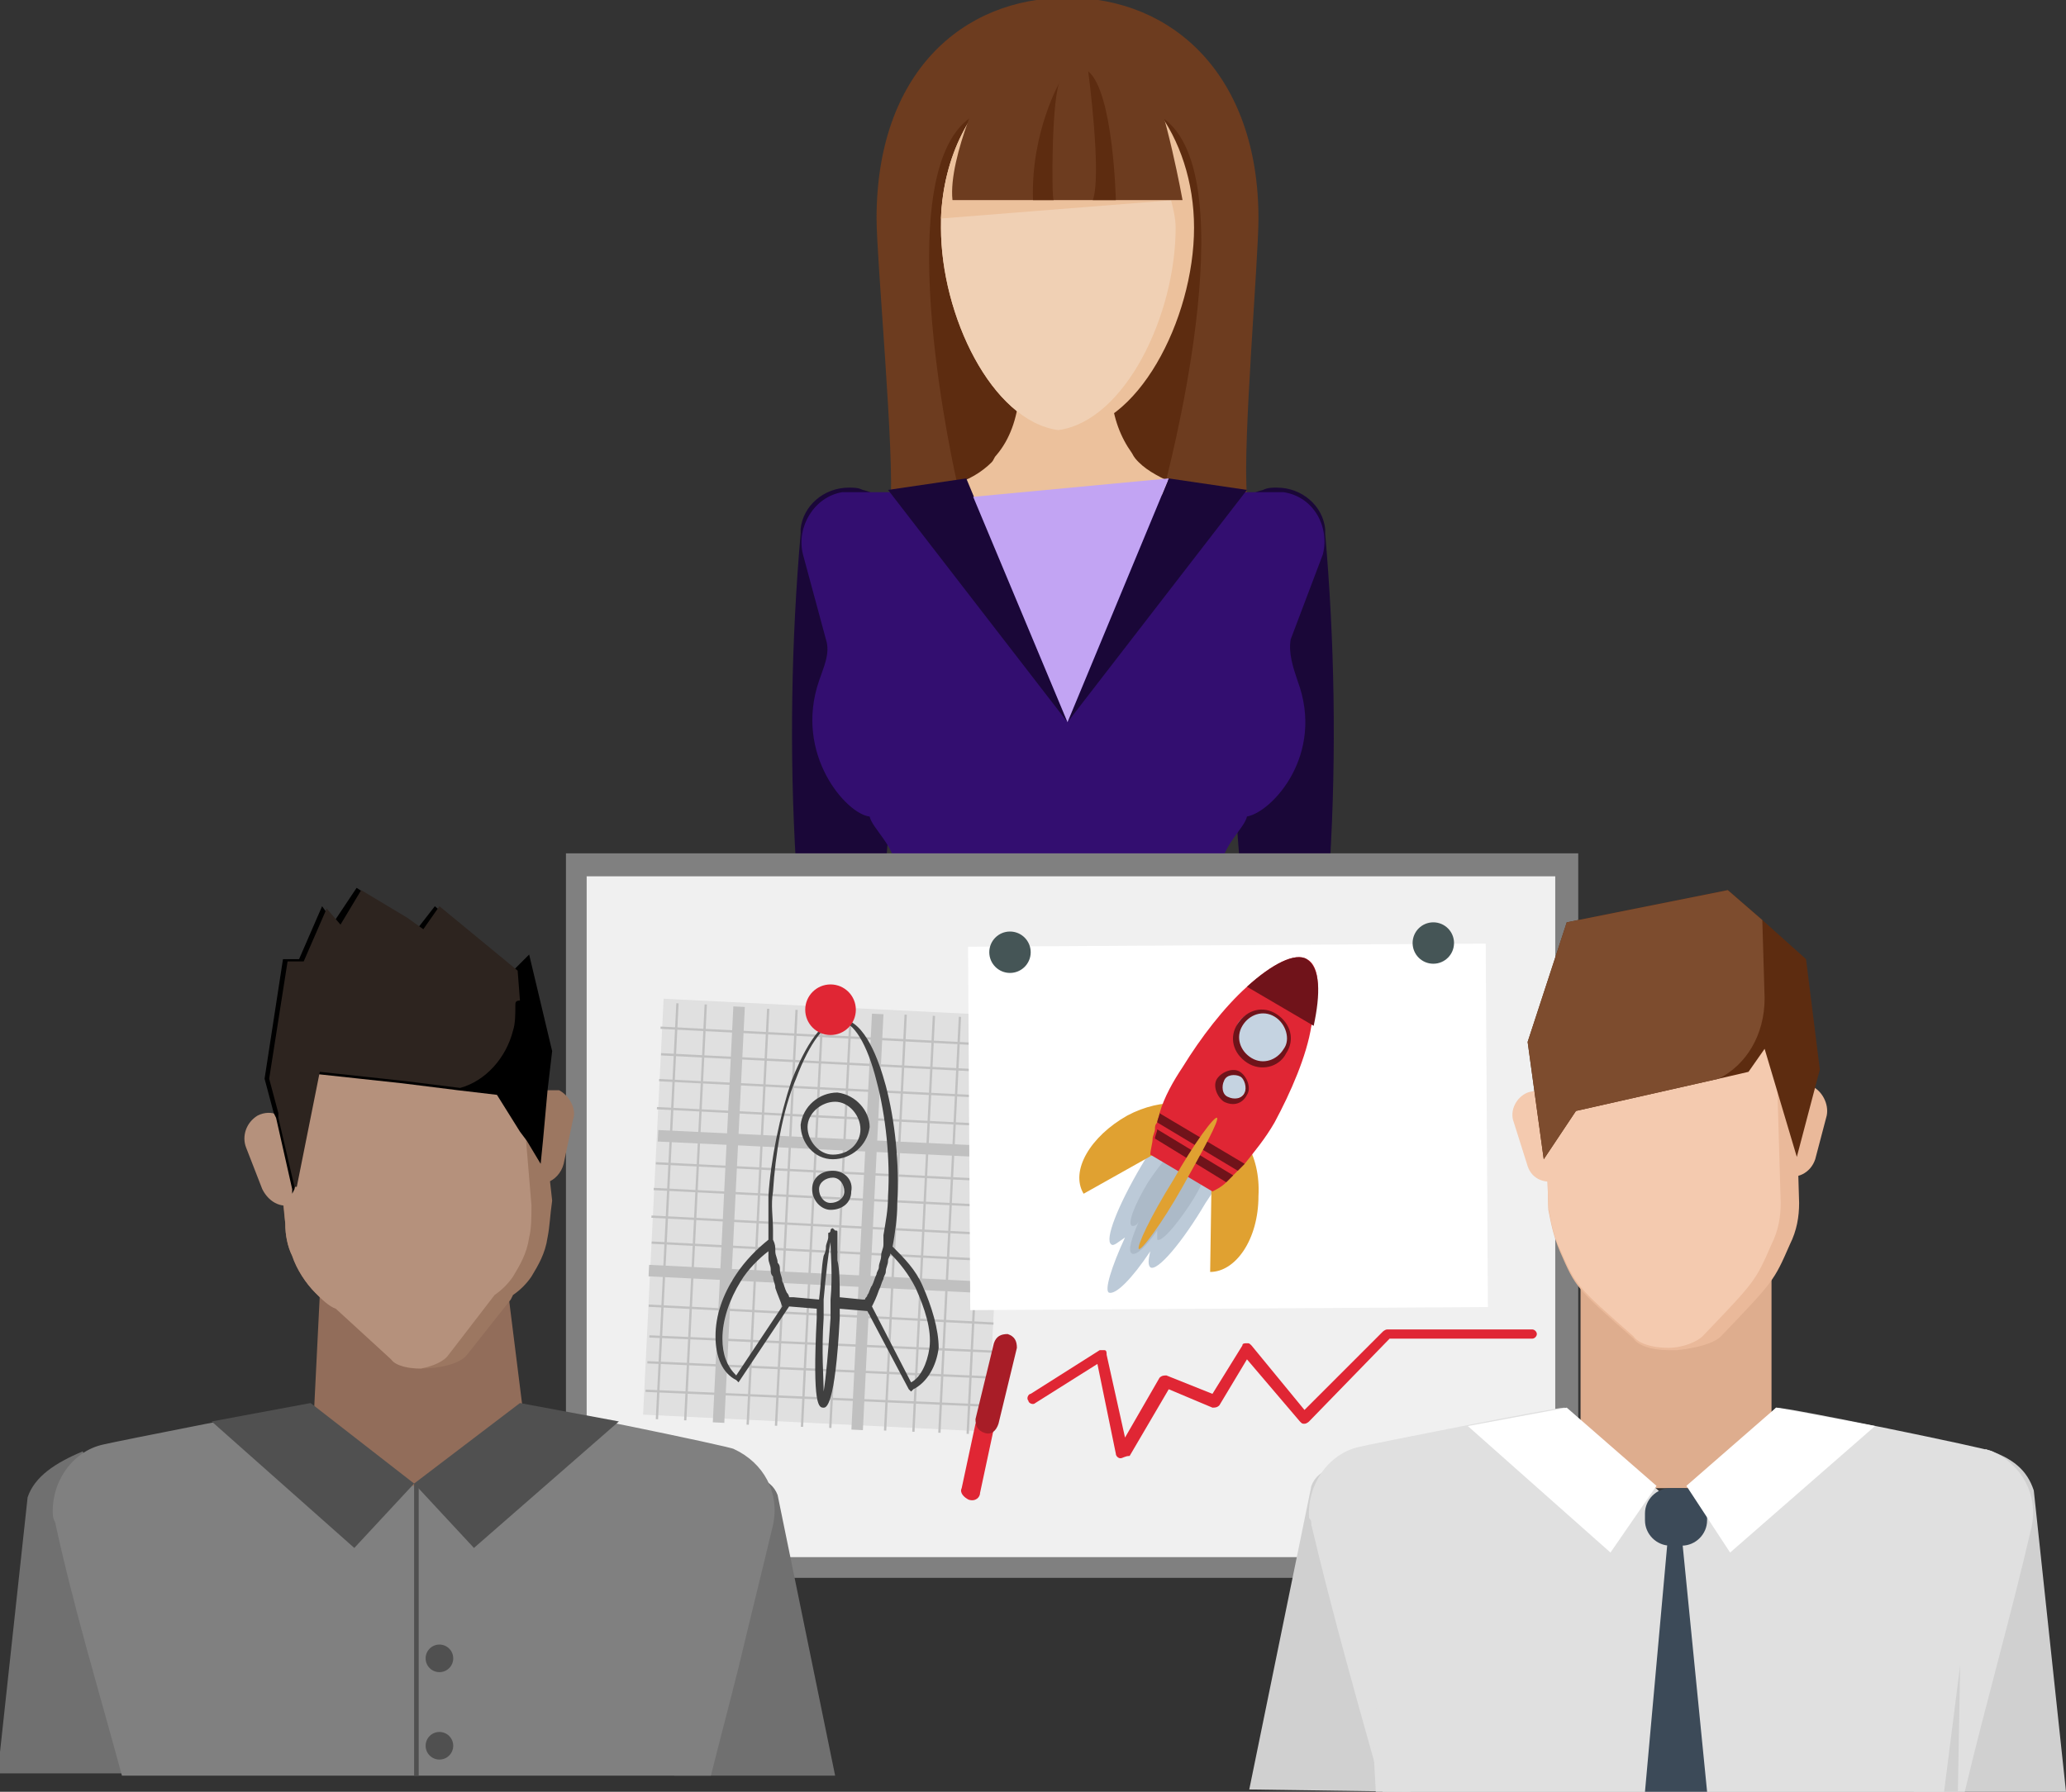 <?xml version="1.0" encoding="utf-8"?>
<!-- Generator: Adobe Illustrator 19.1.0, SVG Export Plug-In . SVG Version: 6.00 Build 0)  -->
<!DOCTYPE svg PUBLIC "-//W3C//DTD SVG 1.1//EN" "http://www.w3.org/Graphics/SVG/1.1/DTD/svg11.dtd">
<svg version="1.1" id="illustrations" xmlns="http://www.w3.org/2000/svg" xmlns:xlink="http://www.w3.org/1999/xlink" x="0px"
	 y="0px" viewBox="-434 242.1 89.8 77.9" style="enable-background:new -434 242.1 89.8 77.9;" xml:space="preserve">
<rect x="-434" y="242.1" width="89.8" height="77.9" fill="#333333" stroke="none"/>
<style type="text/css">
	.st0{fill:#6D3C1F;}
	.st1{fill:#1A0738;}
	.st2{fill:#330E70;}
	.st3{fill:#5D2C10;}
	.st4{fill:#ECC19C;}
	.st5{fill:#F0D0B4;}
	.st6{fill:#C2A4F3;}
	.st7{fill:#F0F0F0;}
	.st8{fill:#808080;}
	.st9{fill:#707070;}
	.st10{fill:#926D5A;}
	.st11{fill:#9C7761;}
	.st12{fill:#B5917C;}
	.st13{fill:#2D241F;}
	.st14{fill:#505050;}
	.st15{fill:#D0D0D0;}
	.st16{fill:#DEAD8E;}
	.st17{fill:#EAB99A;}
	.st18{fill:#F4CAAF;}
	.st19{fill:#7D4C2E;}
	.st20{fill:#E0E0E0;}
	.st21{fill:#3C4A58;}
	.st22{fill:#FFFFFF;}
	.st23{fill:#C0C0C0;}
	.st24{fill:#404040;}
	.st25{fill:#BCCAD8;}
	.st26{fill:#ACBAC8;}
	.st27{fill:#E0A131;}
	.st28{fill:#E02634;}
	.st29{fill:#70131A;}
	.st30{fill:#C5D3E1;}
	.st31{fill:#455556;}
	.st32{fill:#A81D27;}
	.st33{fill:#8CC63F;}
	.st34{fill:#31D4E0;}
	.st35{fill:#6A26E0;}
</style>
<path class="st0" d="M-379.3,251.6c0-6.2-3.7-9.6-8.3-9.6c0,0,0,0,0,0c0,0,0,0,0,0c-4.6,0-8.3,3.3-8.3,9.6c0,1.8,0.8,10.4,0.6,12.5
	l7.3,1.8l8.2-2.3C-380,261.5-379.3,253.4-379.3,251.6z"/>
<path class="st1" d="M-395.5,279.7c0.1-1.1,0.2-2.3,0.2-3.5c0-0.1,0-0.1,0-0.2c0.1-1.9,0.2-3.9,0.3-5.6c0.1-2.7,0.1-4.8,0.1-5
	c0-1-0.7-1.8-1.6-2c-0.2-0.1-0.4-0.1-0.6-0.1c-1.1,0-2,0.8-2.1,1.8c0,0.1,0,0.1,0,0.2c-0.4,4.6-0.5,9.5-0.2,14.4
	C-399.4,279.7-395.5,279.7-395.5,279.7z"/>
<path class="st1" d="M-380.1,279.7c-0.1-1.1-0.2-2.3-0.2-3.5c0-0.1,0-0.1,0-0.2c-0.1-1.9-0.2-3.9-0.3-5.6c-0.1-2.7-0.1-4.8-0.1-5
	c0-1,0.7-1.8,1.6-2c0.2-0.1,0.4-0.1,0.6-0.1c1.1,0,2,0.8,2.1,1.8c0,0.1,0,0.1,0,0.2c0.4,4.6,0.5,9.5,0.2,14.4
	C-376.1,279.7-380.1,279.7-380.1,279.7z"/>
<path class="st2" d="M-376.5,266.2c0.3-1.2-0.4-2.5-1.7-2.7c-0.1,0-0.3,0-0.4,0h-2.5c-0.5,0-1.4-0.2-1.8-0.3c-0.3-0.1-0.2,0-0.5,0.1
	c0,0-3.5,1.1-4.4,1.3c-0.9-0.2-4.4-1.3-4.4-1.3c-0.3-0.1-0.2-0.2-0.5-0.1c-0.4,0.1-1.2,0.3-1.8,0.3h-2.5c-0.1,0-0.3,0-0.4,0
	c-1.2,0.2-2,1.5-1.7,2.7l1,3.7c0.2,0.6-0.1,1.2-0.3,1.8c-1.1,3.2,1.2,5.8,2.2,5.9c0.1,0.5,1.1,1.3,1.1,2.2h7h0.2h7
	c0-0.9,1-1.7,1.1-2.2c1.1-0.2,3.4-2.7,2.2-5.9c-0.2-0.6-0.4-1.2-0.3-1.8L-376.5,266.2z"/>
<path class="st3" d="M-391.8,247.2c3.7-2.5,4.5-2.5,8.3,0c3.8,2.5,0.1,16.1,0.1,16.1l-9-0.2C-392.4,263.1-395.5,249.7-391.8,247.2z"
	/>
<path class="st4" d="M-384.5,262.2c-0.1-0.1-0.2-0.2-0.3-0.4c-0.5-0.7-0.8-1.5-0.9-2.5h-4c-0.1,1-0.4,1.9-1,2.6
	c-0.1,0.1-0.1,0.2-0.2,0.3c-0.4,0.4-1,0.8-1.8,1c0.9,0.4,2.5,1.6,5,1.6c2.6,0,4.9-1.6,4.9-1.6C-383.5,262.9-384.1,262.6-384.5,262.2
	z"/>
<path class="st4" d="M-382.1,252c0,4-2.5,8.8-5.5,8.8c-0.1,0-0.3,0-0.4,0c-2.9-0.4-5.1-5-5.1-8.8c0-3.8,2.2-7,5.1-7.2
	c0.1,0,0.3,0,0.4,0C-384.6,244.7-382.1,248-382.1,252z"/>
<path class="st5" d="M-382.9,252c0,3.8-2.2,8.4-5.1,8.8c-2.9-0.4-5.1-5-5.1-8.8c0-0.1,0-0.2,0-0.4c0.1-2.7,1.3-5,3-6.1
	c0.5-0.3,1-0.6,1.5-0.7l0,0c0,0,0,0,0,0c0.2,0,0.3-0.1,0.5-0.1c0.4,0,0.7,0.1,1,0.2c2.1,0.7,3.7,3,4,5.9
	C-383,251.2-382.9,251.6-382.9,252z"/>
<path class="st4" d="M-382.6,250.8l-0.4,0l-10.1,0.8c0.1-2.7,1.3-5,3-6.1l1.5-0.7l0,0l0,0h0l1.5,0.2l2.2,0.2L-382.6,250.8z"/>
<path class="st0" d="M-391.1,245.4c0,0-1.7,3.5-1.5,5.4h10c0,0-0.7-3.9-1.5-5.6C-385.4,242.5-391,243.7-391.1,245.4z"/>
<path class="st3" d="M-386.5,250.8h1c0,0-0.1-4.7-1.2-5.6C-386.7,245.2-386.1,249.7-386.5,250.8L-386.5,250.8z"/>
<path class="st3" d="M-387.9,245.6c0,0-1.3,2.2-1.2,5.2l0,0h0.9C-388.3,250.8-388.3,246.1-387.9,245.6z"/>
<polygon class="st1" points="-395.4,263.4 -392,262.9 -387.6,273.5 "/>
<polygon class="st1" points="-379.8,263.4 -383.2,262.9 -387.6,273.5 "/>
<polygon class="st6" points="-391.7,263.7 -387.6,273.5 -383.2,262.9 "/>
<rect x="-409" y="279.7" class="st7" width="43.1" height="30.6"/>
<path class="st8" d="M-365.4,310.7h-44v-31.5h44C-365.4,279.2-365.4,310.7-365.4,310.7z M-408.5,309.8h42.1v-29.6h-42.1V309.8z"/>
<path class="st9" d="M-427.4,319.3l0.6-3.9l-3.6-10.2c-1.2,0.5-2.1,1.1-2.4,2l-1.3,12H-427.4z"/>
<path class="st9" d="M-397.7,319.3l-2.5-12.2c-0.3-0.8-1.3-1-1.9-0.4l-2,2.1c-0.3,0.3-2.3,2.2-2.3,2.5c0,0,0.8,3.7,1.7,8H-397.7z"/>
<polygon class="st10" points="-411.9,298.4 -410.9,306.4 -420.7,310.5 -420.1,298.4 "/>
<path class="st11" d="M-409.1,290.8l-0.4,1.9c-0.1,0.4-0.4,0.7-0.7,0.8c-0.2,0.1-0.4,0.1-0.6,0c-0.1,0-0.1,0-0.1-0.1h0
	c-0.4-0.2-0.7-0.7-0.6-1.2l0.2-1l0.1-0.6l0.1-0.3c0.1-0.4,0.3-0.6,0.6-0.7c0.1-0.1,0.2-0.1,0.4-0.1c0,0,0,0,0.1,0c0.1,0,0.2,0,0.3,0
	C-409.3,289.7-408.9,290.3-409.1,290.8z"/>
<path class="st11" d="M-410.2,295.9c-0.1,0.7-0.4,1.2-0.7,1.7c-0.2,0.3-0.5,0.6-0.8,0.8l-0.1,0.2l-1.9,2.4c-0.3,0.4-1.2,0.6-2,0.6
	c-0.3,0-0.5,0-0.8-0.1c-0.2-0.1-0.4-0.2-0.5-0.3l-2.4-2.2c-0.2-0.1-0.5-0.3-0.7-0.5c-0.1-0.1-0.1-0.1-0.2-0.2c-0.4-0.4-0.8-1-1-1.6
	c-0.2-0.4-0.3-0.9-0.3-1.4l-0.1-0.9l-0.3-3.7l0-0.2l-0.1-1.2c-0.2-2.3,1.2-4.3,3-4.5l2.6-0.2l1.5-0.1l0.8-0.1c1-0.1,2,0.4,2.7,1.3
	c0.5,0.7,0.9,1.6,1,2.6l0.1,1.2l0.2,2.1l0.1,1.8l0.1,0.9C-410.1,295-410.1,295.4-410.2,295.9z"/>
<path class="st12" d="M-411.4,288.5l0.5,6c0,0.5,0,1-0.1,1.4c-0.1,0.7-0.4,1.2-0.7,1.7c-0.2,0.3-0.5,0.6-0.8,0.8l-2,2.6
	c-0.2,0.3-0.7,0.5-1.2,0.6c-0.5,0-1.1-0.1-1.3-0.4l-2.4-2.2c-0.3-0.1-0.6-0.4-0.9-0.7c-0.4-0.4-0.8-1-1-1.6
	c-0.2-0.4-0.3-0.9-0.3-1.4l-0.5-6c-0.2-2.3,1.2-4.3,3-4.5l4.1-0.3C-413.2,284.4-411.6,286.2-411.4,288.5z"/>
<path class="st12" d="M-421.1,294.4L-421.1,294.4c-0.6,0.3-1.2,0-1.5-0.6l-0.7-1.8c-0.2-0.5,0-1.1,0.5-1.4l0,0
	c0.6-0.3,1.2,0,1.5,0.6l0.7,1.8C-420.4,293.5-420.6,294.1-421.1,294.4z"/>
<polygon points="-410,287.8 -410.2,289.5 -410.4,291.7 -410.5,292.7 -411.1,291.7 -411.4,291.3 -412.4,289.7 -414.1,289.5 
	-416.5,289.2 -420.2,288.8 -420.9,292.2 -421.2,293.8 -421.3,294 -421.3,293.8 -422,290.7 -422.1,290.5 -422.5,289 -421.7,283.8 
	-421,283.8 -420,281.5 -419.5,282.2 -418.5,280.7 -416.5,282 -415.8,282.4 -415.1,281.5 -411.8,284.3 -411.7,284.3 -411,283.6 "/>
<path class="st13" d="M-411.6,285.8c0,0.4,0,0.8-0.1,1.1c-0.3,1.2-1.2,2.2-2.3,2.5l-2.4-0.3l-3.7-0.4l-0.7,3.5l-0.3,1.5
	c0,0-0.1,0-0.1,0l-0.7-3l0-0.2l-0.4-1.5l0.8-5.1l0.7,0l1-2.3l0.6,0.7l0.9-1.5l2,1.2l0.7,0.5l0.7-1l3.4,2.8l0,0l0.1,1.3
	C-411.6,285.6-411.6,285.7-411.6,285.8z"/>
<path class="st8" d="M-431.6,308.3c0.8,3.7,1.9,7.3,2.9,11h25.6c0.4-1.6,0.8-3.1,1.2-4.7c0.5-2.1,1-4.1,1.5-6.2c0,0,0,0,0,0
	c0.3-1.4-0.4-2.7-1.7-3.3c-0.1-0.1-8.8-1.9-9.4-1.9c-0.4,1.7-3.2,3.6-4.6,3.5c-1-0.1-3.4-2-4.5-3.5c-0.5,0-8.5,1.6-8.9,1.7
	c-1.4,0.3-2.3,1.7-2.2,3.1C-431.7,308-431.7,308.1-431.6,308.3z"/>
<polygon class="st14" points="-420.5,303.1 -424.8,303.9 -418.6,309.4 -416,306.6 "/>
<polygon class="st14" points="-411.4,303.1 -407.1,303.9 -413.4,309.4 -416,306.6 "/>
<rect x="-416" y="306.6" class="st14" width="0.2" height="12.7"/>
<circle class="st14" cx="-414.9" cy="314.2" r="0.6"/>
<circle class="st14" cx="-414.9" cy="318" r="0.6"/>
<path class="st15" d="M-344.2,320l-1.4-13.1c-0.3-0.9-0.9-1.4-2.1-1.8l-3.9,10l0.8,5L-344.2,320L-344.2,320z"/>
<path class="st15" d="M-372.7,320c1-4.7,1.9-9.1,1.9-9.1c0.1-0.4-2-2.3-2.3-2.5l-2-2.1c-0.6-0.6-1.6-0.4-1.9,0.4l-2.7,13.2
	L-372.7,320L-372.7,320z"/>
<rect x="-365.3" y="297.3" class="st16" width="8.3" height="9.5"/>
<path class="st17" d="M-356.5,293.2L-356.5,293.2c0.6,0.2,1.2-0.1,1.4-0.7l0.5-1.9c0.1-0.5-0.2-1.1-0.7-1.3l0,0
	c-0.6-0.2-1.2,0.1-1.4,0.7l-0.5,1.9C-357.3,292.4-357,293-356.5,293.2z"/>
<path class="st17" d="M-356,287.6l0.2,6.8c0,0.6-0.1,1.2-0.4,1.8c-0.7,1.6-0.7,1.6-3,4c-0.3,0.3-1,0.5-1.9,0.6c-0.2,0-0.3,0-0.4,0
	c-0.7,0-1.3-0.2-1.5-0.5c-2.5-2.2-2.5-2.2-3.2-3.8c-0.3-0.7-0.4-1.3-0.5-1.8l-0.2-6.8c-0.1-2.1,1.4-3.8,3.2-3.9l4.3-0.1
	C-357.6,283.9-356,285.5-356,287.6z"/>
<path class="st18" d="M-356.8,287.6l0.2,6.8c0,0.6-0.1,1.2-0.4,1.8c-0.7,1.6-0.7,1.6-3,4c-0.2,0.2-0.8,0.5-1.5,0.5
	c-0.7,0-1.3-0.2-1.5-0.5c-2.5-2.2-2.5-2.2-3.2-3.8c-0.3-0.6-0.4-1.3-0.5-1.8l-0.2-6.8c-0.1-2.1,1.4-3.8,3.2-3.9l3.5-0.1
	C-358.4,283.9-356.9,285.5-356.8,287.6z"/>
<path class="st18" d="M-366.2,293.4L-366.2,293.4c-0.6,0.2-1.2,0-1.4-0.6l-0.6-1.9c-0.2-0.5,0.1-1.1,0.6-1.3l0,0
	c0.6-0.2,1.2,0,1.4,0.6l0.6,1.9C-365.4,292.6-365.7,293.2-366.2,293.4z"/>
<polygon class="st3" points="-354.9,288.6 -355.9,292.4 -357.3,287.7 -358,288.7 -359.3,289 -359.3,289 -365.5,290.4 -366.9,292.5 
	-367.6,287.4 -365.9,282.2 -358.9,280.8 -357.4,282.1 -355.5,283.8 "/>
<path class="st19" d="M-357.4,282.1l0.1,3.4c0,1.6-0.8,2.9-2,3.5l0,0l-6.2,1.4l-1.4,2.1l-0.7-5.1l1.7-5.2l7-1.4L-357.4,282.1z"/>
<path class="st20" d="M-377,308.4c0.9,3.8,2,7.7,3.1,11.6h25.3c0.9-3.8,2-7.6,2.9-11.5c0,0,0,0,0,0c0.3-1.4-0.4-2.7-1.7-3.3
	c-0.1-0.1-8.8-1.9-9.4-1.9l-4.1,4.5l-5.1-4.5c-0.5,0-8.5,1.6-8.9,1.7c-1.4,0.3-2.3,1.7-2.2,3.1C-377,308.2-377,308.3-377,308.4z"/>
<polygon class="st20" points="-348.9,320 -348.8,317.9 -374.4,316.4 -374.2,320 "/>
<polygon class="st21" points="-359.8,320 -360.9,308.9 -361.5,308.9 -362.5,320 "/>
<polygon class="st15" points="-348.9,320 -348.8,314.5 -349.5,320 "/>
<path class="st21" d="M-360.9,309.3h-0.5c-0.6,0-1.1-0.5-1.1-1.1v-0.3c0-0.6,0.5-1.1,1.1-1.1h0.5c0.6,0,1.1,0.5,1.1,1.1v0.3
	C-359.8,308.8-360.3,309.3-360.9,309.3z"/>
<polygon class="st22" points="-365.9,303.3 -370.2,304.1 -364,309.6 -362,306.7 "/>
<polygon class="st22" points="-356.8,303.3 -352.5,304.1 -358.8,309.6 -360.7,306.7 "/>
<g>
	
		<rect x="-407.1" y="287.5" transform="matrix(-4.929921e-02 0.999 -0.999 -4.929921e-02 -123.028 707.128)" class="st20" width="18.1" height="15"/>
</g>
<g>
	
		<rect x="-411.4" y="294.5" transform="matrix(4.929921e-02 -0.999 0.999 4.929921e-02 -676.941 -121.57)" class="st23" width="18.1" height="0.5"/>
</g>
<g>
	
		<rect x="-405.4" y="294.8" transform="matrix(4.939897e-02 -0.999 0.999 4.939897e-02 -671.472 -115.304)" class="st23" width="18.1" height="0.5"/>
</g>
<g>
	
		<rect x="-414.1" y="294.6" transform="matrix(4.929921e-02 -0.999 0.999 4.929921e-02 -679.387 -124.409)" class="st23" width="18.1" height="0.1"/>
</g>
<g>
	
		<rect x="-412.9" y="294.7" transform="matrix(4.929921e-02 -0.999 0.999 4.929921e-02 -678.316 -123.166)" class="st23" width="18.1" height="0.1"/>
</g>
<g>
	
		<rect x="-410.2" y="294.8" transform="matrix(4.929921e-02 -0.999 0.999 4.929921e-02 -675.834 -120.285)" class="st23" width="18.1" height="0.1"/>
</g>
<g>
	
		<rect x="-409" y="294.9" transform="matrix(4.939897e-02 -0.999 0.999 4.939897e-02 -674.721 -119.075)" class="st23" width="18.1" height="0.1"/>
</g>
<g>
	
		<rect x="-407.8" y="294.9" transform="matrix(4.929921e-02 -0.999 0.999 4.929921e-02 -673.692 -117.799)" class="st23" width="18.1" height="0.1"/>
</g>
<g>
	
		<rect x="-406.6" y="295" transform="matrix(4.929921e-02 -0.999 0.999 4.929921e-02 -672.621 -116.557)" class="st23" width="18.1" height="0.1"/>
</g>
<g>
	
		<rect x="-404.2" y="295.1" transform="matrix(4.939897e-02 -0.999 0.999 4.939897e-02 -670.416 -114.08)" class="st23" width="18.1" height="0.1"/>
</g>
<g>
	
		<rect x="-403" y="295.2" transform="matrix(4.929921e-02 -0.999 0.999 4.929921e-02 -669.386 -112.805)" class="st23" width="18.1" height="0.1"/>
</g>
<g>
	
		<rect x="-401.8" y="295.2" transform="matrix(4.929921e-02 -0.999 0.999 4.929921e-02 -668.315 -111.563)" class="st23" width="18.1" height="0.1"/>
</g>
<g>
	
		<rect x="-400.6" y="295.3" transform="matrix(4.929921e-02 -0.999 0.999 4.929921e-02 -667.244 -110.32)" class="st23" width="18.1" height="0.1"/>
</g>
<g>
	
		<rect x="-398.5" y="290.4" transform="matrix(-5.010221e-02 0.999 -0.999 -5.010221e-02 -120.656 710.494)" class="st23" width="0.5" height="15"/>
</g>
<g>
	
		<rect x="-398.2" y="284.4" transform="matrix(-4.810204e-02 0.999 -0.999 -4.810204e-02 -125.44 703.434)" class="st23" width="0.5" height="15"/>
</g>
<g>
	
		<rect x="-398.5" y="295.4" transform="matrix(-4.349797e-02 0.999 -0.999 -4.349797e-02 -113.181 714.12)" class="st23" width="0.1" height="15"/>
</g>
<g>
	
		<rect x="-398.5" y="294.2" transform="matrix(-4.430081e-02 0.999 -0.999 -4.430081e-02 -114.621 713.077)" class="st23" width="0.1" height="15"/>
</g>
<g>
	
		<rect x="-398.4" y="293" transform="matrix(-4.420100e-02 0.999 -0.999 -4.420100e-02 -115.692 711.769)" class="st23" width="0.1" height="15"/>
</g>
<g>
	
		<rect x="-398.3" y="291.8" transform="matrix(-5.179780e-02 0.999 -0.999 -5.179780e-02 -119.937 712.61)" class="st23" width="0.1" height="15"/>
</g>
<g>
	
		<rect x="-398.2" y="289.1" transform="matrix(-5.169807e-02 0.999 -0.999 -5.169807e-02 -122.463 709.598)" class="st23" width="0.1" height="15"/>
</g>
<g>
	
		<rect x="-398.1" y="288" transform="matrix(-5.169807e-02 0.999 -0.999 -5.169807e-02 -123.566 708.312)" class="st23" width="0.1" height="15"/>
</g>
<g>
	
		<rect x="-398.1" y="286.8" transform="matrix(-5.090019e-02 0.999 -0.999 -5.090019e-02 -124.349 706.808)" class="st23" width="0.1" height="15"/>
</g>
<g>
	
		<rect x="-398" y="285.6" transform="matrix(-5.070071e-02 0.999 -0.999 -5.070071e-02 -125.37 705.468)" class="st23" width="0.1" height="15"/>
</g>
<g>
	
		<rect x="-397.9" y="283.3" transform="matrix(-5.109967e-02 0.999 -0.999 -5.109967e-02 -127.775 702.975)" class="st23" width="0.1" height="15"/>
</g>
<g>
	
		<rect x="-397.9" y="282.1" transform="matrix(-5.090019e-02 0.999 -0.999 -5.090019e-02 -128.8 701.635)" class="st23" width="0.1" height="15"/>
</g>
<g>
	
		<rect x="-397.8" y="280.9" transform="matrix(-5.090019e-02 0.999 -0.999 -5.090019e-02 -129.908 700.35)" class="st23" width="0.1" height="15"/>
</g>
<g>
	
		<rect x="-397.7" y="279.8" transform="matrix(-5.159834e-02 0.999 -0.999 -5.159834e-02 -131.302 699.245)" class="st23" width="0.1" height="15"/>
</g>
<g>
	<path class="st24" d="M-393.9,298c-0.3-0.7-0.8-1.2-1.3-1.7c0.1-0.6,0.2-1.2,0.2-1.9c0.1-1.7-0.1-3.6-0.5-5.1
		c-0.3-1.1-0.9-2.8-1.9-2.9c-1-0.1-1.8,1.7-2.2,2.7c-0.5,1.5-0.9,3.4-1,5c0,0.7,0,1.3,0,1.9c-0.5,0.4-1,0.9-1.4,1.5
		c-0.6,0.9-0.9,1.8-0.9,2.7c0,0.9,0.3,1.6,0.9,1.9l0.1,0.1l2.2-3.3l1.2,0.1c0,0.1,0,0.2,0,0.4c-0.2,3.9,0.1,3.9,0.3,3.9
		c0.1,0,0.5,0,0.7-3.9c0-0.1,0-0.2,0-0.4l1.2,0.1l1.8,3.4l0.1,0.1l0.1-0.1c0.6-0.3,1-1,1.1-1.8C-393.2,299.9-393.5,298.9-393.9,298z
		 M-394.4,302.2l-1.7-3.3c0.1-0.2,0.2-0.4,0.3-0.7c0.1-0.2,0.1-0.3,0.2-0.5c0-0.1,0.1-0.2,0.1-0.3c0-0.2,0.1-0.3,0.1-0.5
		c0-0.1,0.1-0.2,0.1-0.3c0.4,0.4,0.8,0.9,1.1,1.5c0.4,0.9,0.7,1.8,0.6,2.6C-393.7,301.4-394,302-394.4,302.2z M-397.9,299.4
		c-0.1,1.5-0.2,2.6-0.3,3.2c0-0.6-0.1-1.7,0-3.2c0-0.1,0-0.2,0-0.4c0-0.1,0-0.1,0-0.2c0-0.1,0-0.1,0-0.2c0.1-1.1,0.2-2,0.3-2.5
		c0,0.5,0.1,1.4,0,2.5c0,0.1,0,0.1,0,0.2c0,0.1,0,0.1,0,0.2C-397.9,299.2-397.9,299.3-397.9,299.4z M-397.6,296.9c0-0.1,0-0.3,0-0.4
		c0-0.2,0-0.3,0-0.4c0-0.1,0-0.1,0-0.2c0-0.1,0-0.1,0-0.2c0-0.1,0-0.1-0.1-0.1c-0.1-0.1-0.1-0.1-0.1-0.1c0,0-0.1,0-0.1,0.1
		c0,0,0,0.1-0.1,0.1c0,0,0,0,0,0c0,0,0,0,0,0c0,0,0,0.1,0,0.1c0,0,0,0.1,0,0.1c0,0.1-0.1,0.3-0.1,0.4c0,0.1,0,0.2-0.1,0.4
		c-0.1,0.5-0.1,1.1-0.2,1.9l-1.1-0.1l-0.2,0l0,0c0,0,0-0.1-0.1-0.2c-0.1-0.2-0.1-0.3-0.2-0.5c0-0.2-0.1-0.3-0.1-0.5
		c0-0.1,0-0.2-0.1-0.3c0-0.2-0.1-0.3-0.1-0.5c0-0.2,0-0.3-0.1-0.5c0-0.1,0-0.1,0-0.2c0-0.1,0-0.1,0-0.2c0-0.6-0.1-1.1,0-1.7
		c0.1-1.6,0.4-3.5,1-4.9c0.6-1.6,1.3-2.5,1.9-2.5c0.6,0,1.2,1,1.6,2.6c0.4,1.5,0.6,3.4,0.5,5c0,0.6-0.1,1.1-0.2,1.7
		c0,0.1,0,0.1,0,0.2c0,0.1,0,0.1,0,0.2c0,0.2-0.1,0.3-0.1,0.5c0,0.2-0.1,0.3-0.1,0.5c0,0.1-0.1,0.2-0.1,0.3
		c-0.1,0.2-0.1,0.3-0.2,0.5c-0.1,0.1-0.1,0.3-0.2,0.4c0,0.1-0.1,0.1-0.1,0.2c0,0,0,0,0,0l-0.1,0l-1-0.1
		C-397.5,297.9-397.5,297.3-397.6,296.9z M-402.6,300.3c0-0.8,0.3-1.7,0.8-2.5c0.3-0.5,0.8-1,1.2-1.3c0,0.1,0,0.2,0,0.3
		c0,0.2,0.1,0.3,0.1,0.5c0,0.1,0,0.2,0.1,0.3c0,0.2,0.1,0.3,0.1,0.5c0.1,0.3,0.2,0.5,0.3,0.8l-2,3
		C-402.4,301.5-402.6,301-402.6,300.3z"/>
</g>
<g>
	<path class="st24" d="M-397.6,289.6c-0.8,0-1.5,0.6-1.6,1.4c0,0.8,0.6,1.5,1.4,1.5c0.8,0,1.5-0.6,1.6-1.4
		C-396.2,290.4-396.8,289.7-397.6,289.6z M-397.8,292.3c-0.6,0-1.1-0.6-1.1-1.2c0-0.6,0.6-1.1,1.2-1.1c0.6,0,1.1,0.6,1.1,1.2
		C-396.6,291.8-397.1,292.3-397.8,292.3z"/>
</g>
<g>
	<path class="st24" d="M-397.8,293c-0.5,0-0.9,0.3-0.9,0.8c0,0.5,0.4,0.9,0.8,0.9c0.5,0,0.9-0.3,0.9-0.8
		C-396.9,293.4-397.3,293-397.8,293z M-397.9,294.4c-0.3,0-0.5-0.3-0.5-0.6c0-0.3,0.3-0.5,0.6-0.5c0.3,0,0.5,0.3,0.5,0.6
		C-397.3,294.2-397.6,294.4-397.9,294.4z"/>
</g>
<rect x="-391.9" y="283.1" transform="matrix(-1 5.999892e-03 -5.999892e-03 -1 -759.529 584.377)" class="st22" width="22.5" height="15.8"/>
<g>
	<g>
		<path class="st25" d="M-380.2,291.1c-0.2-0.1-0.6,0.2-1,0.8c0.3-0.8,0.4-1.3,0.2-1.5c-0.2-0.1-0.6,0.3-1.2,0.9
			c0.3-0.7,0.4-1.2,0.2-1.3c-0.3-0.2-1.4,1.1-2.4,2.8c-1,1.7-1.6,3.2-1.3,3.4c0.1,0.1,0.3-0.1,0.6-0.3c-0.6,1.3-0.9,2.3-0.7,2.4
			c0.3,0.1,1-0.6,1.8-1.8c-0.1,0.4-0.1,0.6,0,0.7c0.3,0.2,1.4-1.1,2.4-2.8C-380.5,292.8-380,291.3-380.2,291.1z"/>
	</g>
</g>
<g>
	<g>
		<path class="st26" d="M-381.6,292.6c-0.1-0.1-0.3,0.1-0.6,0.5c0.2-0.4,0.2-0.7,0.1-0.8c-0.1,0-0.4,0.1-0.7,0.5
			c0.2-0.4,0.2-0.7,0.1-0.8c-0.2-0.1-0.8,0.6-1.4,1.5c-0.6,1-0.9,1.8-0.7,1.9c0.1,0,0.2,0,0.3-0.2c-0.3,0.7-0.5,1.3-0.3,1.4
			c0.2,0.1,0.6-0.3,1.1-1c0,0.2,0,0.3,0,0.4c0.2,0.1,0.8-0.6,1.4-1.5C-381.7,293.6-381.4,292.8-381.6,292.6z"/>
	</g>
</g>
<g>
	<g>
		<path class="st27" d="M-381.2,290.8C-381.2,290.8-381.2,290.8-381.2,290.8l-5.7,3.2c0,0,0,0,0,0c-0.6-1,0.3-2.5,1.9-3.4
			C-383.5,289.8-381.8,289.9-381.2,290.8z"/>
	</g>
</g>
<g>
	<g>
		<path class="st27" d="M-381.3,290.8C-381.3,290.8-381.3,290.8-381.3,290.8l-0.1,6.6c0,0,0,0,0,0c1.1,0,2.1-1.4,2.1-3.3
			C-379.2,292.3-380.1,290.9-381.3,290.8z"/>
	</g>
</g>
<g>
	<g>
		<path class="st28" d="M-378.6,290.9c-0.4,0.7-0.9,1.3-1.3,1.8c-0.1,0.1-0.2,0.2-0.3,0.3c-0.1,0.1-0.1,0.1-0.2,0.2
			c-0.1,0.1-0.2,0.2-0.3,0.3c-0.2,0.2-0.4,0.3-0.6,0.4l-2.7-1.6c0-0.2,0.1-0.5,0.1-0.7c0-0.1,0.1-0.3,0.1-0.4c0-0.1,0-0.2,0.1-0.3
			c0-0.1,0.1-0.3,0.1-0.4c0.2-0.7,0.6-1.4,1-2c0.8-1.3,1.8-2.6,2.8-3.5c1.1-1,2.1-1.5,2.6-1.2c0.6,0.3,0.6,1.5,0.2,2.9
			C-377.2,288-377.9,289.6-378.6,290.9z"/>
	</g>
</g>
<g>
	<g>
		<path class="st29" d="M-376.9,286.7l-2.9-1.7c1.1-1,2.1-1.5,2.6-1.2C-376.6,284.2-376.6,285.3-376.9,286.7z"/>
	</g>
</g>
<g>
	<g>
		<path class="st29" d="M-379.9,292.7c-0.1,0.1-0.2,0.2-0.3,0.3l-3.5-2.1c0-0.1,0.1-0.3,0.1-0.4L-379.9,292.7z"/>
	</g>
</g>
<g>
	<g>
		<path class="st29" d="M-380.4,293.2c-0.1,0.1-0.2,0.2-0.3,0.3l-3.1-1.9c0-0.1,0.1-0.3,0.1-0.4L-380.4,293.2z"/>
	</g>
</g>
<g>
	<g>
		<path class="st27" d="M-382.6,293.7c-0.9,1.6-1.8,2.8-1.9,2.7c-0.1-0.1,0.5-1.4,1.5-3c0.9-1.6,1.8-2.8,1.9-2.7
			C-381,290.8-381.7,292.1-382.6,293.7z"/>
	</g>
</g>
<g>
	<g>
		<path class="st30" d="M-378.2,287.8c-0.3,0.5-1,0.7-1.6,0.4c-0.5-0.3-0.7-1-0.4-1.6c0.3-0.5,1-0.7,1.6-0.4
			C-378,286.6-377.8,287.3-378.2,287.8z"/>
	</g>
</g>
<g>
	<g>
		<path class="st29" d="M-379.8,288.3c-0.6-0.4-0.8-1.1-0.4-1.7c0.4-0.6,1.1-0.8,1.7-0.4c0.6,0.4,0.8,1.1,0.4,1.7
			C-378.4,288.5-379.2,288.7-379.8,288.3z M-378.6,286.3c-0.5-0.3-1.1-0.1-1.4,0.4c-0.3,0.5-0.1,1.1,0.4,1.4
			c0.5,0.3,1.1,0.1,1.4-0.4C-377.9,287.3-378.1,286.6-378.6,286.3z"/>
	</g>
</g>
<g>
	<g>
		<circle class="st30" cx="-380.4" cy="289.3" r="0.6"/>
	</g>
</g>
<g>
	<g>
		<path class="st29" d="M-380.8,290c-0.3-0.2-0.5-0.7-0.3-1c0.2-0.3,0.7-0.5,1-0.3c0.3,0.2,0.5,0.7,0.3,1
			C-380,290.1-380.4,290.2-380.8,290z M-380.1,288.9c-0.2-0.1-0.6-0.1-0.7,0.2c-0.1,0.2-0.1,0.6,0.2,0.7c0.2,0.1,0.6,0.1,0.7-0.2
			C-379.8,289.4-379.9,289-380.1,288.9z"/>
	</g>
</g>
<circle class="st28" cx="-397.9" cy="286" r="1.1"/>
<circle class="st31" cx="-390.1" cy="283.5" r="0.9"/>
<circle class="st31" cx="-371.7" cy="283.1" r="0.9"/>
<path class="st28" d="M-385.3,305.5C-385.3,305.5-385.3,305.5-385.3,305.5c-0.1,0-0.2-0.1-0.2-0.2l-0.8-3.9l-2.7,1.7
	c-0.1,0.1-0.3,0-0.3-0.1c-0.1-0.1,0-0.3,0.1-0.3l3-1.9c0.1,0,0.1,0,0.2,0c0.1,0,0.1,0.1,0.1,0.2l0.8,3.6l1.5-2.6
	c0.1-0.1,0.2-0.1,0.3-0.1l2,0.8l1.3-2.1c0-0.1,0.1-0.1,0.2-0.1c0.1,0,0.1,0,0.2,0.1l2.3,2.8l3.4-3.4c0,0,0.1-0.1,0.2-0.1h6.3
	c0.1,0,0.2,0.1,0.2,0.2s-0.1,0.2-0.2,0.2h-6.2l-3.5,3.6c0,0-0.1,0.1-0.2,0.1c-0.1,0-0.1,0-0.2-0.1l-2.3-2.7l-1.2,2
	c-0.1,0.1-0.2,0.1-0.3,0.1l-1.9-0.8l-1.7,2.9C-385.1,305.4-385.2,305.5-385.3,305.5z"/>
<path class="st28" d="M-391.9,307.3L-391.9,307.3c-0.2-0.1-0.4-0.3-0.3-0.5l0.6-2.8c0.1-0.2,0.3-0.4,0.5-0.3l0,0
	c0.2,0.1,0.4,0.3,0.3,0.5l-0.6,2.8C-391.4,307.2-391.6,307.4-391.9,307.3z"/>
<path class="st32" d="M-391.2,304.4L-391.2,304.4c-0.3-0.1-0.4-0.3-0.4-0.6l0.8-3.3c0.1-0.3,0.3-0.4,0.6-0.4l0,0
	c0.3,0.1,0.4,0.3,0.4,0.6l-0.8,3.3C-390.7,304.3-390.9,304.5-391.2,304.4z"/>
<g>
	<g>
		<circle class="st28" cx="-508" cy="284.1" r="23.5"/>
	</g>
	<g>
		<circle class="st27" cx="-436.5" cy="186.2" r="23.5"/>
	</g>
	<g>
		<circle class="st33" cx="-322" cy="223.6" r="23.5"/>
	</g>
	<g>
		<circle class="st34" cx="-322" cy="343.9" r="23.5"/>
	</g>
	<g>
		<circle class="st35" cx="-436.5" cy="381.9" r="23.5"/>
	</g>
</g>
</svg>
